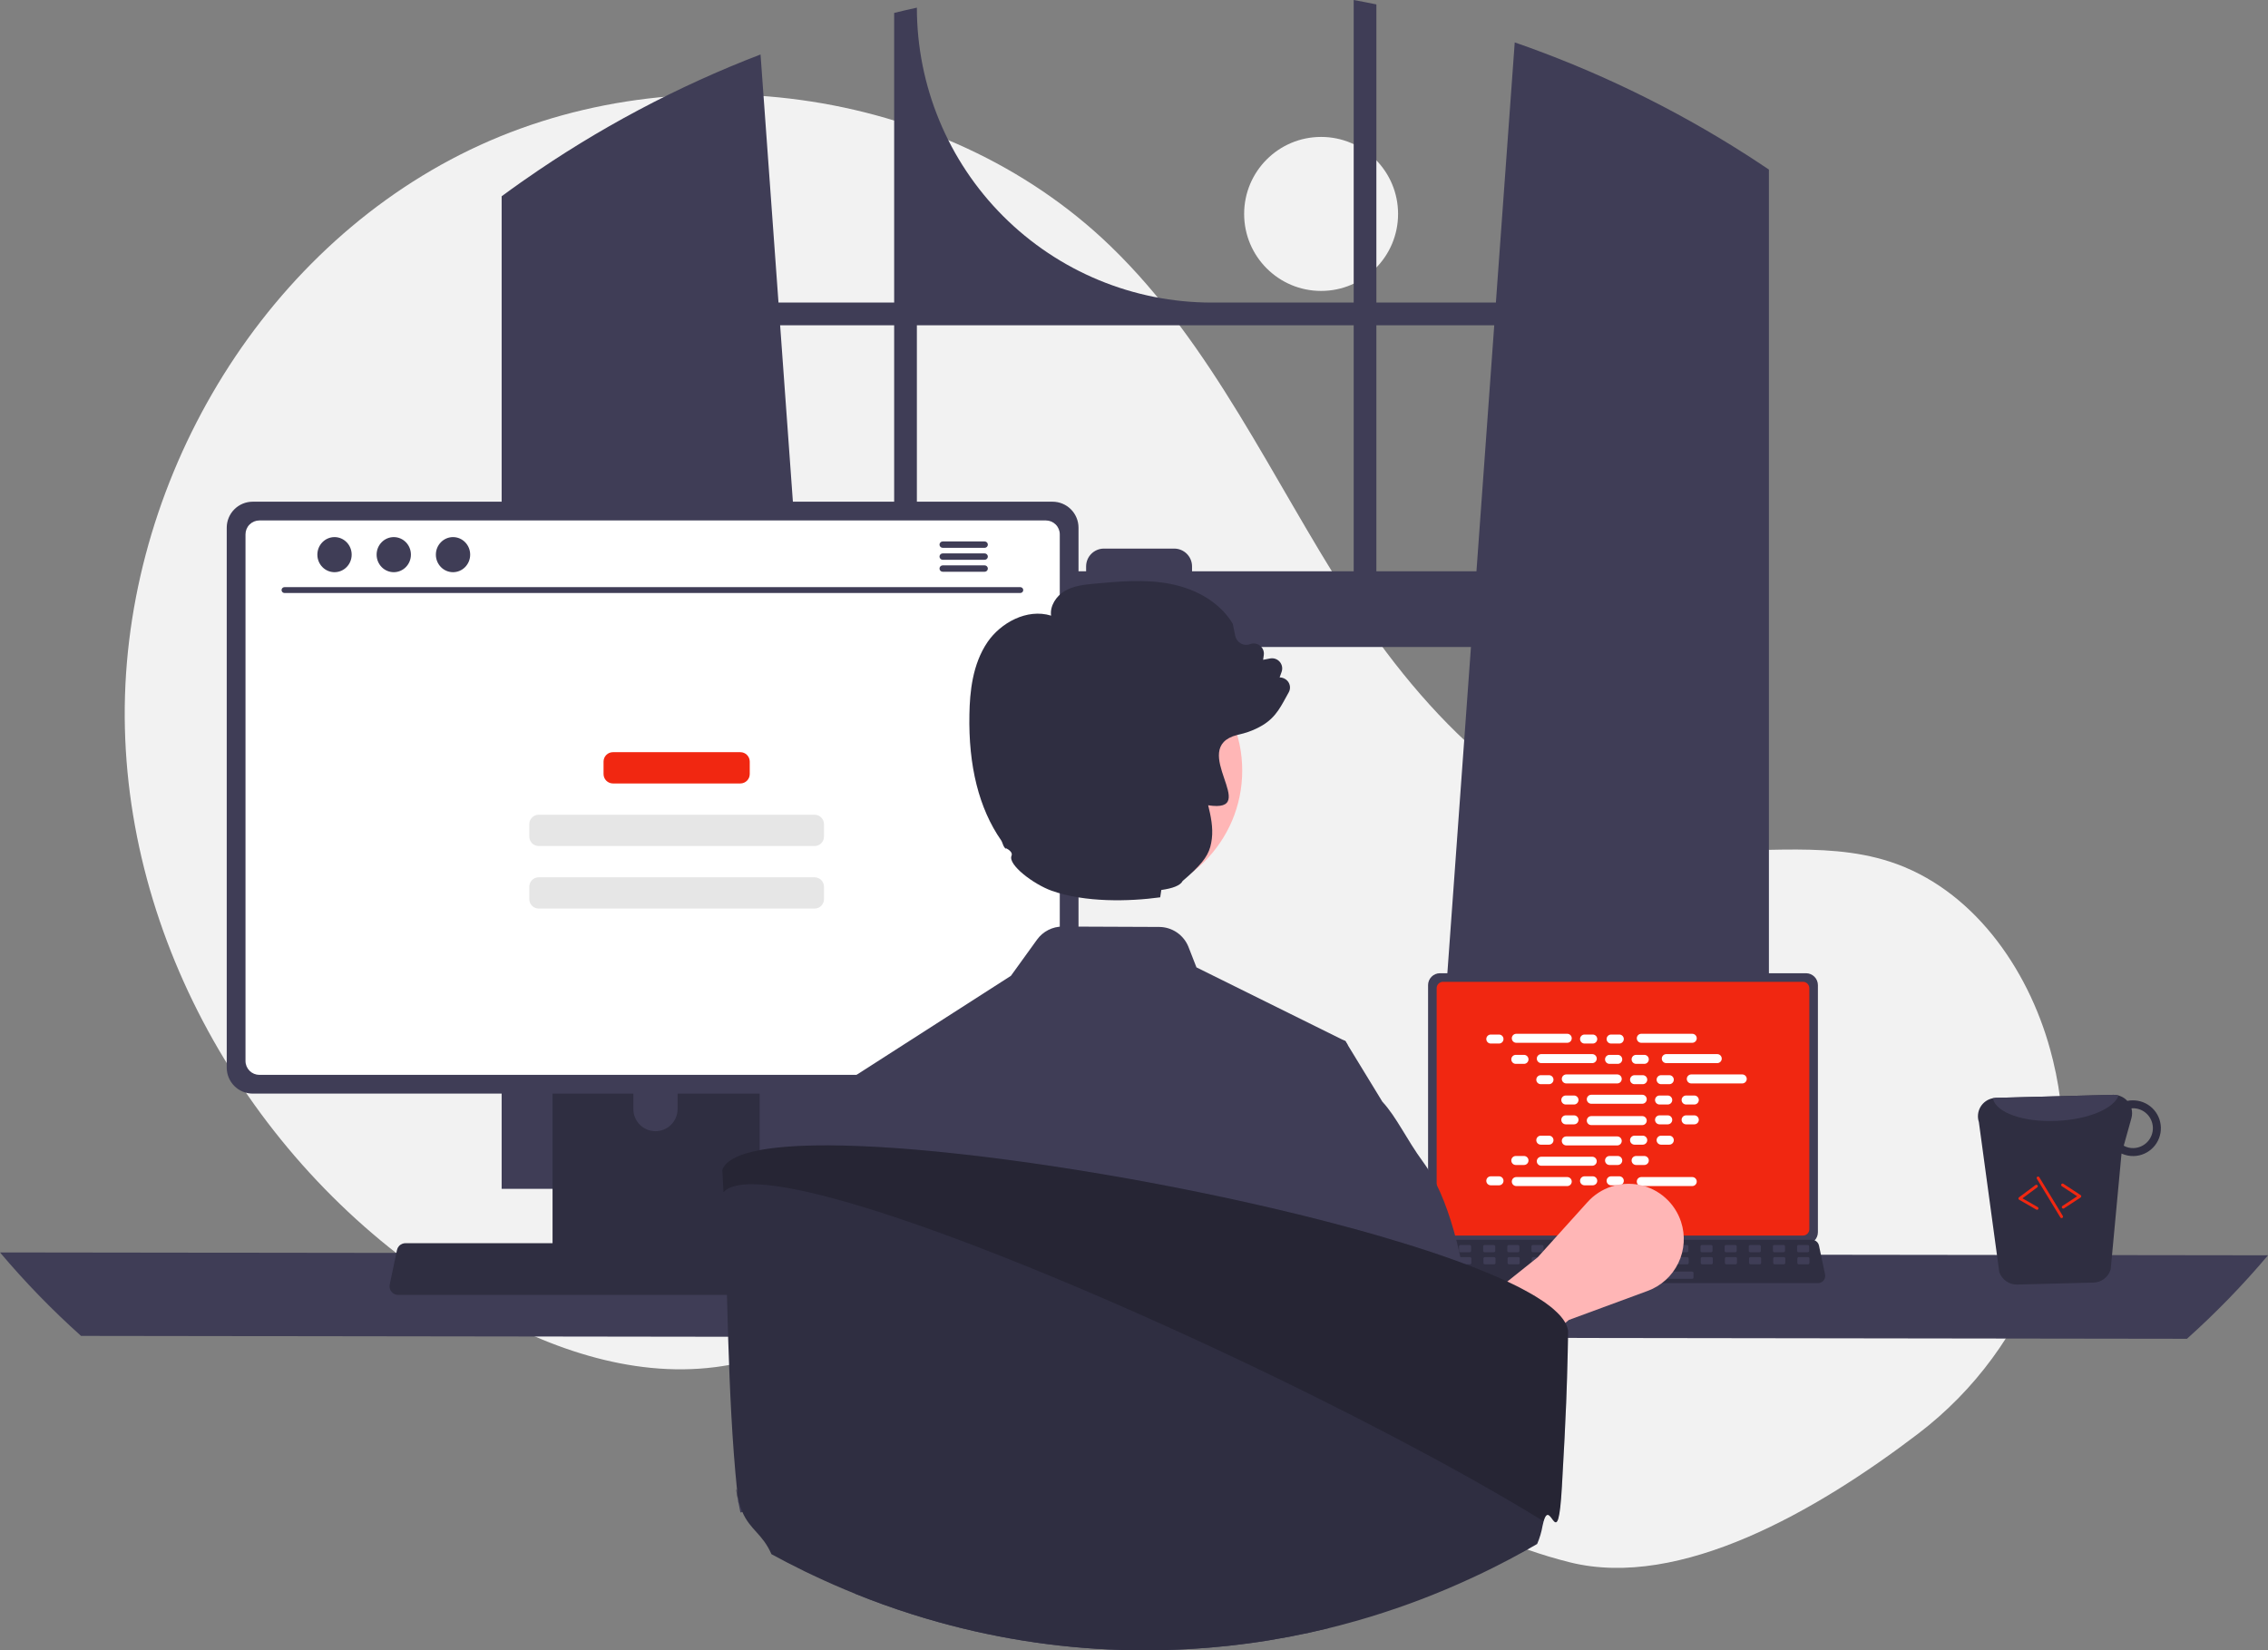 <svg width="595" height="433" viewBox="0 0 595 433" fill="none" xmlns="http://www.w3.org/2000/svg">
<rect x="0" y="0" width="595" height="433" fill="#808080" stroke="none"/>
<g clip-path="url(#clip0_264_682)">
<path d="M346.586 76.333C357.738 76.333 366.778 67.288 366.778 56.13C366.778 44.972 357.738 35.926 346.586 35.926C335.435 35.926 326.395 44.972 326.395 56.13C326.395 67.288 335.435 76.333 346.586 76.333Z" fill="#F2F2F2"/>
<path d="M503.217 376.171C533.229 353.298 547.564 314.863 538.59 278.198C538.367 277.287 538.131 276.378 537.884 275.471C531.934 253.707 517.215 233.023 495.763 226.068C477.75 220.229 458.089 224.719 439.297 222.398C402.408 217.839 373.809 187.974 353.686 156.706C333.563 125.437 318.097 90.435 291.358 64.603C247.283 22.022 175.385 12.854 120.737 40.571C66.09 68.288 31.28 129.781 32.765 191.066C34.249 252.351 70.61 310.943 123.415 342.031C142.814 353.451 165.25 361.541 187.578 358.71C206.952 356.254 224.556 345.837 243.839 342.745C274.157 337.883 304.281 351.598 330.503 367.581C356.725 383.564 382.054 402.508 411.851 409.918C440.785 417.112 476.631 396.433 503.217 376.171Z" fill="#F2F2F2"/>
<path d="M460.097 41.858C459.439 41.419 458.774 41.003 458.116 40.579C439.098 28.409 418.714 18.522 397.384 11.123L392.439 79.388H361.086V1.158C359.113 0.749 357.124 0.363 355.135 0V79.388H317.877C297.366 79.388 277.694 71.235 263.191 56.723C248.687 42.211 240.539 22.528 240.539 2.005V2.005C238.543 2.436 236.562 2.898 234.58 3.39V79.388H204.234L199.523 14.293C177.604 22.704 156.795 33.765 137.559 47.23C137.226 47.457 136.893 47.692 136.568 47.919C134.897 49.092 133.248 50.287 131.607 51.498V311.93H221.044L219.464 290.025L210.767 169.755H385.898L377.201 290.025L375.621 311.93H464.067V44.491C462.751 43.598 461.428 42.721 460.097 41.858ZM234.58 149.893H209.331L204.665 85.35H234.58V149.893ZM355.135 149.893H312.727V148.614C312.727 147.999 312.606 147.391 312.371 146.823C312.135 146.255 311.79 145.739 311.356 145.305C310.921 144.87 310.405 144.526 309.837 144.292C309.269 144.057 308.66 143.937 308.046 143.938H289.61C288.996 143.938 288.388 144.058 287.821 144.293C287.254 144.528 286.739 144.873 286.305 145.307C285.871 145.741 285.526 146.257 285.292 146.824C285.057 147.392 284.936 148 284.936 148.614V149.893H240.539V85.35H355.135V149.893ZM361.087 149.893V85.35H392.008L387.342 149.893H361.087Z" fill="#3F3D56"/>
<path d="M0 328.607C6.569 336.396 13.675 343.715 21.265 350.512L573.735 351.269C581.325 344.472 588.431 337.152 595 329.364L0 328.607Z" fill="#3F3D56"/>
<path d="M374.648 258.466V323.314C374.649 324.14 374.977 324.933 375.561 325.517C376.145 326.101 376.937 326.43 377.763 326.431H473.805C474.631 326.43 475.423 326.101 476.007 325.517C476.591 324.933 476.919 324.14 476.92 323.314V258.466C476.918 257.64 476.589 256.849 476.005 256.265C475.422 255.682 474.63 255.354 473.805 255.353H377.763C376.938 255.354 376.147 255.682 375.563 256.265C374.979 256.849 374.65 257.64 374.648 258.466Z" fill="#3F3D56"/>
<path d="M376.901 259.273V322.514C376.902 322.955 377.078 323.379 377.39 323.691C377.702 324.003 378.125 324.179 378.566 324.18H473.006C473.447 324.179 473.87 324.003 474.182 323.691C474.494 323.379 474.67 322.955 474.67 322.514V259.273C474.67 258.831 474.495 258.407 474.183 258.094C473.871 257.781 473.447 257.604 473.006 257.604H378.566C378.124 257.604 377.701 257.781 377.389 258.094C377.077 258.407 376.901 258.831 376.901 259.273Z" fill="#F12711"/>
<path d="M372.64 335.961C372.816 336.182 373.039 336.36 373.294 336.482C373.549 336.603 373.827 336.666 374.109 336.665H476.948C477.229 336.664 477.507 336.601 477.76 336.48C478.014 336.359 478.238 336.182 478.415 335.964C478.592 335.745 478.719 335.49 478.785 335.217C478.851 334.943 478.855 334.658 478.798 334.383L477.201 326.796C477.135 326.486 476.993 326.198 476.787 325.958C476.581 325.718 476.318 325.533 476.023 325.42C475.809 325.336 475.581 325.293 475.351 325.293H375.7C375.47 325.293 375.242 325.336 375.028 325.42C374.733 325.533 374.47 325.718 374.264 325.958C374.058 326.198 373.916 326.486 373.85 326.796L372.253 334.383C372.197 334.658 372.202 334.943 372.269 335.216C372.336 335.489 372.462 335.743 372.64 335.961Z" fill="#2F2E41"/>
<path d="M471.823 328.561H474.252C474.456 328.561 474.621 328.396 474.621 328.192V327.029C474.621 326.825 474.456 326.66 474.252 326.66H471.823C471.619 326.66 471.454 326.825 471.454 327.029V328.192C471.454 328.396 471.619 328.561 471.823 328.561Z" fill="#3F3D56"/>
<path d="M465.488 328.561H467.917C468.121 328.561 468.286 328.396 468.286 328.192V327.029C468.286 326.825 468.121 326.66 467.917 326.66H465.488C465.284 326.66 465.119 326.825 465.119 327.029V328.192C465.119 328.396 465.284 328.561 465.488 328.561Z" fill="#3F3D56"/>
<path d="M459.153 328.561H461.582C461.786 328.561 461.951 328.396 461.951 328.192V327.029C461.951 326.825 461.786 326.66 461.582 326.66H459.153C458.949 326.66 458.784 326.825 458.784 327.029V328.192C458.784 328.396 458.949 328.561 459.153 328.561Z" fill="#3F3D56"/>
<path d="M452.818 328.561H455.248C455.451 328.561 455.617 328.396 455.617 328.192V327.029C455.617 326.825 455.451 326.66 455.248 326.66H452.818C452.615 326.66 452.449 326.825 452.449 327.029V328.192C452.449 328.396 452.615 328.561 452.818 328.561Z" fill="#3F3D56"/>
<path d="M446.484 328.561H448.913C449.116 328.561 449.282 328.396 449.282 328.192V327.029C449.282 326.825 449.116 326.66 448.913 326.66H446.484C446.28 326.66 446.114 326.825 446.114 327.029V328.192C446.114 328.396 446.28 328.561 446.484 328.561Z" fill="#3F3D56"/>
<path d="M440.149 328.561H442.578C442.782 328.561 442.947 328.396 442.947 328.192V327.029C442.947 326.825 442.782 326.66 442.578 326.66H440.149C439.945 326.66 439.78 326.825 439.78 327.029V328.192C439.78 328.396 439.945 328.561 440.149 328.561Z" fill="#3F3D56"/>
<path d="M433.814 328.561H436.243C436.447 328.561 436.612 328.396 436.612 328.192V327.029C436.612 326.825 436.447 326.66 436.243 326.66H433.814C433.61 326.66 433.445 326.825 433.445 327.029V328.192C433.445 328.396 433.61 328.561 433.814 328.561Z" fill="#3F3D56"/>
<path d="M427.48 328.561H429.909C430.113 328.561 430.278 328.396 430.278 328.192V327.029C430.278 326.825 430.113 326.66 429.909 326.66H427.48C427.276 326.66 427.11 326.825 427.11 327.029V328.192C427.11 328.396 427.276 328.561 427.48 328.561Z" fill="#3F3D56"/>
<path d="M421.145 328.561H423.574C423.778 328.561 423.943 328.396 423.943 328.192V327.029C423.943 326.825 423.778 326.66 423.574 326.66H421.145C420.941 326.66 420.776 326.825 420.776 327.029V328.192C420.776 328.396 420.941 328.561 421.145 328.561Z" fill="#3F3D56"/>
<path d="M414.81 328.561H417.239C417.443 328.561 417.608 328.396 417.608 328.192V327.029C417.608 326.825 417.443 326.66 417.239 326.66H414.81C414.606 326.66 414.441 326.825 414.441 327.029V328.192C414.441 328.396 414.606 328.561 414.81 328.561Z" fill="#3F3D56"/>
<path d="M408.475 328.561H410.904C411.108 328.561 411.273 328.396 411.273 328.192V327.029C411.273 326.825 411.108 326.66 410.904 326.66H408.475C408.271 326.66 408.106 326.825 408.106 327.029V328.192C408.106 328.396 408.271 328.561 408.475 328.561Z" fill="#3F3D56"/>
<path d="M402.14 328.561H404.569C404.773 328.561 404.938 328.396 404.938 328.192V327.029C404.938 326.825 404.773 326.66 404.569 326.66H402.14C401.936 326.66 401.771 326.825 401.771 327.029V328.192C401.771 328.396 401.936 328.561 402.14 328.561Z" fill="#3F3D56"/>
<path d="M395.806 328.561H398.235C398.439 328.561 398.604 328.396 398.604 328.192V327.029C398.604 326.825 398.439 326.66 398.235 326.66H395.806C395.602 326.66 395.437 326.825 395.437 327.029V328.192C395.437 328.396 395.602 328.561 395.806 328.561Z" fill="#3F3D56"/>
<path d="M389.471 328.561H391.9C392.104 328.561 392.269 328.396 392.269 328.192V327.029C392.269 326.825 392.104 326.66 391.9 326.66H389.471C389.267 326.66 389.102 326.825 389.102 327.029V328.192C389.102 328.396 389.267 328.561 389.471 328.561Z" fill="#3F3D56"/>
<path d="M383.136 328.561H385.565C385.769 328.561 385.935 328.396 385.935 328.192V327.029C385.935 326.825 385.769 326.66 385.565 326.66H383.136C382.932 326.66 382.767 326.825 382.767 327.029V328.192C382.767 328.396 382.932 328.561 383.136 328.561Z" fill="#3F3D56"/>
<path d="M376.801 328.561H379.23C379.434 328.561 379.6 328.396 379.6 328.192V327.029C379.6 326.825 379.434 326.66 379.23 326.66H376.801C376.598 326.66 376.432 326.825 376.432 327.029V328.192C376.432 328.396 376.598 328.561 376.801 328.561Z" fill="#3F3D56"/>
<path d="M471.898 331.73H474.327C474.53 331.73 474.696 331.565 474.696 331.361V330.198C474.696 329.994 474.53 329.829 474.327 329.829H471.898C471.694 329.829 471.528 329.994 471.528 330.198V331.361C471.528 331.565 471.694 331.73 471.898 331.73Z" fill="#3F3D56"/>
<path d="M465.563 331.73H467.992C468.196 331.73 468.361 331.565 468.361 331.361V330.198C468.361 329.994 468.196 329.829 467.992 329.829H465.563C465.359 329.829 465.193 329.994 465.193 330.198V331.361C465.193 331.565 465.359 331.73 465.563 331.73Z" fill="#3F3D56"/>
<path d="M459.228 331.73H461.657C461.861 331.73 462.026 331.565 462.026 331.361V330.198C462.026 329.994 461.861 329.829 461.657 329.829H459.228C459.024 329.829 458.859 329.994 458.859 330.198V331.361C458.859 331.565 459.024 331.73 459.228 331.73Z" fill="#3F3D56"/>
<path d="M452.893 331.73H455.322C455.526 331.73 455.691 331.565 455.691 331.361V330.198C455.691 329.994 455.526 329.829 455.322 329.829H452.893C452.689 329.829 452.524 329.994 452.524 330.198V331.361C452.524 331.565 452.689 331.73 452.893 331.73Z" fill="#3F3D56"/>
<path d="M446.559 331.73H448.988C449.192 331.73 449.357 331.565 449.357 331.361V330.198C449.357 329.994 449.192 329.829 448.988 329.829H446.559C446.355 329.829 446.19 329.994 446.19 330.198V331.361C446.19 331.565 446.355 331.73 446.559 331.73Z" fill="#3F3D56"/>
<path d="M440.224 331.73H442.653C442.857 331.73 443.022 331.565 443.022 331.361V330.198C443.022 329.994 442.857 329.829 442.653 329.829H440.224C440.02 329.829 439.855 329.994 439.855 330.198V331.361C439.855 331.565 440.02 331.73 440.224 331.73Z" fill="#3F3D56"/>
<path d="M433.889 331.73H436.318C436.522 331.73 436.688 331.565 436.688 331.361V330.198C436.688 329.994 436.522 329.829 436.318 329.829H433.889C433.685 329.829 433.52 329.994 433.52 330.198V331.361C433.52 331.565 433.685 331.73 433.889 331.73Z" fill="#3F3D56"/>
<path d="M427.554 331.73H429.983C430.187 331.73 430.353 331.565 430.353 331.361V330.198C430.353 329.994 430.187 329.829 429.983 329.829H427.554C427.35 329.829 427.185 329.994 427.185 330.198V331.361C427.185 331.565 427.35 331.73 427.554 331.73Z" fill="#3F3D56"/>
<path d="M421.219 331.73H423.648C423.852 331.73 424.018 331.565 424.018 331.361V330.198C424.018 329.994 423.852 329.829 423.648 329.829H421.219C421.016 329.829 420.85 329.994 420.85 330.198V331.361C420.85 331.565 421.016 331.73 421.219 331.73Z" fill="#3F3D56"/>
<path d="M414.885 331.73H417.314C417.518 331.73 417.683 331.565 417.683 331.361V330.198C417.683 329.994 417.518 329.829 417.314 329.829H414.885C414.681 329.829 414.516 329.994 414.516 330.198V331.361C414.516 331.565 414.681 331.73 414.885 331.73Z" fill="#3F3D56"/>
<path d="M408.55 331.73H410.979C411.183 331.73 411.348 331.565 411.348 331.361V330.198C411.348 329.994 411.183 329.829 410.979 329.829H408.55C408.346 329.829 408.181 329.994 408.181 330.198V331.361C408.181 331.565 408.346 331.73 408.55 331.73Z" fill="#3F3D56"/>
<path d="M402.215 331.73H404.644C404.848 331.73 405.014 331.565 405.014 331.361V330.198C405.014 329.994 404.848 329.829 404.644 329.829H402.215C402.012 329.829 401.846 329.994 401.846 330.198V331.361C401.846 331.565 402.012 331.73 402.215 331.73Z" fill="#3F3D56"/>
<path d="M395.881 331.73H398.31C398.513 331.73 398.679 331.565 398.679 331.361V330.198C398.679 329.994 398.513 329.829 398.31 329.829H395.881C395.677 329.829 395.511 329.994 395.511 330.198V331.361C395.511 331.565 395.677 331.73 395.881 331.73Z" fill="#3F3D56"/>
<path d="M389.546 331.73H391.975C392.179 331.73 392.344 331.565 392.344 331.361V330.198C392.344 329.994 392.179 329.829 391.975 329.829H389.546C389.342 329.829 389.177 329.994 389.177 330.198V331.361C389.177 331.565 389.342 331.73 389.546 331.73Z" fill="#3F3D56"/>
<path d="M383.211 331.73H385.64C385.844 331.73 386.009 331.565 386.009 331.361V330.198C386.009 329.994 385.844 329.829 385.64 329.829H383.211C383.007 329.829 382.842 329.994 382.842 330.198V331.361C382.842 331.565 383.007 331.73 383.211 331.73Z" fill="#3F3D56"/>
<path d="M376.877 331.73H379.306C379.509 331.73 379.675 331.565 379.675 331.361V330.198C379.675 329.994 379.509 329.829 379.306 329.829H376.877C376.673 329.829 376.507 329.994 376.507 330.198V331.361C376.507 331.565 376.673 331.73 376.877 331.73Z" fill="#3F3D56"/>
<path d="M419.319 335.534H443.92C444.124 335.534 444.289 335.368 444.289 335.164V334.002C444.289 333.798 444.124 333.632 443.92 333.632H419.319C419.115 333.632 418.95 333.798 418.95 334.002V335.164C418.95 335.368 419.115 335.534 419.319 335.534Z" fill="#3F3D56"/>
<path d="M393.256 271.439H391.105C390.453 271.439 389.925 271.968 389.925 272.62C389.925 273.273 390.453 273.802 391.105 273.802H393.256C393.908 273.802 394.436 273.273 394.436 272.62C394.436 271.968 393.908 271.439 393.256 271.439Z" fill="white"/>
<path d="M417.849 271.439H415.699C415.047 271.439 414.519 271.968 414.519 272.62C414.519 273.273 415.047 273.802 415.699 273.802H417.849C418.501 273.802 419.03 273.273 419.03 272.62C419.03 271.968 418.501 271.439 417.849 271.439Z" fill="white"/>
<path d="M424.818 271.439H422.668C422.016 271.439 421.487 271.968 421.487 272.62C421.487 273.273 422.016 273.802 422.668 273.802H424.818C425.47 273.802 425.999 273.273 425.999 272.62C425.999 271.968 425.47 271.439 424.818 271.439Z" fill="white"/>
<path d="M411.16 271.242H397.795C397.143 271.242 396.614 271.771 396.614 272.423C396.614 273.076 397.143 273.605 397.795 273.605H411.16C411.812 273.605 412.34 273.076 412.34 272.423C412.34 271.771 411.812 271.242 411.16 271.242Z" fill="white"/>
<path d="M443.952 271.242H430.587C429.935 271.242 429.407 271.771 429.407 272.423C429.407 273.076 429.935 273.605 430.587 273.605H443.952C444.604 273.605 445.133 273.076 445.133 272.423C445.133 271.771 444.604 271.242 443.952 271.242Z" fill="white"/>
<path d="M399.814 276.771H397.663C397.011 276.771 396.483 277.3 396.483 277.952C396.483 278.605 397.011 279.133 397.663 279.133H399.814C400.466 279.133 400.994 278.605 400.994 277.952C400.994 277.3 400.466 276.771 399.814 276.771Z" fill="white"/>
<path d="M424.408 276.771H422.258C421.606 276.771 421.077 277.3 421.077 277.952C421.077 278.605 421.606 279.133 422.258 279.133H424.408C425.06 279.133 425.589 278.605 425.589 277.952C425.589 277.3 425.06 276.771 424.408 276.771Z" fill="white"/>
<path d="M431.376 276.771H429.226C428.574 276.771 428.045 277.3 428.045 277.952C428.045 278.605 428.574 279.133 429.226 279.133H431.376C432.028 279.133 432.557 278.605 432.557 277.952C432.557 277.3 432.028 276.771 431.376 276.771Z" fill="white"/>
<path d="M417.719 276.574H404.353C403.701 276.574 403.173 277.103 403.173 277.755C403.173 278.408 403.701 278.936 404.353 278.936H417.719C418.371 278.936 418.899 278.408 418.899 277.755C418.899 277.103 418.371 276.574 417.719 276.574Z" fill="white"/>
<path d="M450.511 276.574H437.145C436.493 276.574 435.965 277.103 435.965 277.755C435.965 278.408 436.493 278.936 437.145 278.936H450.511C451.163 278.936 451.691 278.408 451.691 277.755C451.691 277.103 451.163 276.574 450.511 276.574Z" fill="white"/>
<path d="M406.372 282.103H404.222C403.57 282.103 403.042 282.632 403.042 283.284C403.042 283.936 403.57 284.465 404.222 284.465H406.372C407.024 284.465 407.553 283.936 407.553 283.284C407.553 282.632 407.024 282.103 406.372 282.103Z" fill="white"/>
<path d="M430.967 282.103H428.816C428.164 282.103 427.636 282.632 427.636 283.284C427.636 283.936 428.164 284.465 428.816 284.465H430.967C431.619 284.465 432.147 283.936 432.147 283.284C432.147 282.632 431.619 282.103 430.967 282.103Z" fill="white"/>
<path d="M437.935 282.103H435.785C435.133 282.103 434.604 282.632 434.604 283.284C434.604 283.936 435.133 284.465 435.785 284.465H437.935C438.587 284.465 439.115 283.936 439.115 283.284C439.115 282.632 438.587 282.103 437.935 282.103Z" fill="white"/>
<path d="M424.277 281.906H410.912C410.26 281.906 409.731 282.435 409.731 283.087C409.731 283.74 410.26 284.268 410.912 284.268H424.277C424.929 284.268 425.458 283.74 425.458 283.087C425.458 282.435 424.929 281.906 424.277 281.906Z" fill="white"/>
<path d="M457.069 281.906H443.704C443.052 281.906 442.523 282.435 442.523 283.087C442.523 283.74 443.052 284.268 443.704 284.268H457.069C457.721 284.268 458.25 283.74 458.25 283.087C458.25 282.435 457.721 281.906 457.069 281.906Z" fill="white"/>
<path d="M412.931 287.435H410.781C410.129 287.435 409.6 287.964 409.6 288.616C409.6 289.268 410.129 289.797 410.781 289.797H412.931C413.583 289.797 414.112 289.268 414.112 288.616C414.112 287.964 413.583 287.435 412.931 287.435Z" fill="white"/>
<path d="M437.525 287.435H435.375C434.723 287.435 434.194 287.964 434.194 288.616C434.194 289.268 434.723 289.797 435.375 289.797H437.525C438.177 289.797 438.706 289.268 438.706 288.616C438.706 287.964 438.177 287.435 437.525 287.435Z" fill="white"/>
<path d="M444.494 287.435H442.343C441.691 287.435 441.163 287.964 441.163 288.616C441.163 289.268 441.691 289.797 442.343 289.797H444.494C445.146 289.797 445.674 289.268 445.674 288.616C445.674 287.964 445.146 287.435 444.494 287.435Z" fill="white"/>
<path d="M430.835 287.238H417.47C416.818 287.238 416.29 287.767 416.29 288.419C416.29 289.071 416.818 289.6 417.47 289.6H430.835C431.487 289.6 432.016 289.071 432.016 288.419C432.016 287.767 431.487 287.238 430.835 287.238Z" fill="white"/>
<path d="M417.849 308.636H415.699C415.047 308.636 414.519 309.165 414.519 309.818C414.519 310.47 415.047 310.999 415.699 310.999H417.849C418.501 310.999 419.03 310.47 419.03 309.818C419.03 309.165 418.501 308.636 417.849 308.636Z" fill="white"/>
<path d="M424.818 308.636H422.668C422.016 308.636 421.487 309.165 421.487 309.818C421.487 310.47 422.016 310.999 422.668 310.999H424.818C425.47 310.999 425.999 310.47 425.999 309.818C425.999 309.165 425.47 308.636 424.818 308.636Z" fill="white"/>
<path d="M443.952 308.833H430.587C429.935 308.833 429.407 309.362 429.407 310.015C429.407 310.667 429.935 311.196 430.587 311.196H443.952C444.604 311.196 445.133 310.667 445.133 310.015C445.133 309.362 444.604 308.833 443.952 308.833Z" fill="white"/>
<path d="M393.256 308.636H391.105C390.453 308.636 389.925 309.165 389.925 309.818C389.925 310.47 390.453 310.999 391.105 310.999H393.256C393.908 310.999 394.436 310.47 394.436 309.818C394.436 309.165 393.908 308.636 393.256 308.636Z" fill="white"/>
<path d="M411.16 308.833H397.795C397.143 308.833 396.614 309.362 396.614 310.015C396.614 310.667 397.143 311.196 397.795 311.196H411.16C411.812 311.196 412.34 310.667 412.34 310.015C412.34 309.362 411.812 308.833 411.16 308.833Z" fill="white"/>
<path d="M399.814 303.305H397.663C397.011 303.305 396.483 303.834 396.483 304.486C396.483 305.138 397.011 305.667 397.663 305.667H399.814C400.466 305.667 400.994 305.138 400.994 304.486C400.994 303.834 400.466 303.305 399.814 303.305Z" fill="white"/>
<path d="M424.408 303.305H422.258C421.606 303.305 421.077 303.834 421.077 304.486C421.077 305.138 421.606 305.667 422.258 305.667H424.408C425.06 305.667 425.589 305.138 425.589 304.486C425.589 303.834 425.06 303.305 424.408 303.305Z" fill="white"/>
<path d="M431.376 303.305H429.226C428.574 303.305 428.045 303.834 428.045 304.486C428.045 305.138 428.574 305.667 429.226 305.667H431.376C432.028 305.667 432.557 305.138 432.557 304.486C432.557 303.834 432.028 303.305 431.376 303.305Z" fill="white"/>
<path d="M417.719 303.501H404.353C403.701 303.501 403.173 304.03 403.173 304.683C403.173 305.335 403.701 305.864 404.353 305.864H417.719C418.371 305.864 418.899 305.335 418.899 304.683C418.899 304.03 418.371 303.501 417.719 303.501Z" fill="white"/>
<path d="M406.372 297.973H404.222C403.57 297.973 403.042 298.502 403.042 299.154C403.042 299.806 403.57 300.335 404.222 300.335H406.372C407.024 300.335 407.553 299.806 407.553 299.154C407.553 298.502 407.024 297.973 406.372 297.973Z" fill="white"/>
<path d="M430.967 297.973H428.816C428.164 297.973 427.636 298.502 427.636 299.154C427.636 299.806 428.164 300.335 428.816 300.335H430.967C431.619 300.335 432.147 299.806 432.147 299.154C432.147 298.502 431.619 297.973 430.967 297.973Z" fill="white"/>
<path d="M437.935 297.973H435.785C435.133 297.973 434.604 298.502 434.604 299.154C434.604 299.806 435.133 300.335 435.785 300.335H437.935C438.587 300.335 439.115 299.806 439.115 299.154C439.115 298.502 438.587 297.973 437.935 297.973Z" fill="white"/>
<path d="M424.277 298.17H410.912C410.26 298.17 409.731 298.699 409.731 299.351C409.731 300.003 410.26 300.532 410.912 300.532H424.277C424.929 300.532 425.458 300.003 425.458 299.351C425.458 298.699 424.929 298.17 424.277 298.17Z" fill="white"/>
<path d="M412.931 292.641H410.781C410.129 292.641 409.6 293.17 409.6 293.822C409.6 294.474 410.129 295.003 410.781 295.003H412.931C413.583 295.003 414.112 294.474 414.112 293.822C414.112 293.17 413.583 292.641 412.931 292.641Z" fill="white"/>
<path d="M437.525 292.641H435.375C434.723 292.641 434.194 293.17 434.194 293.822C434.194 294.474 434.723 295.003 435.375 295.003H437.525C438.177 295.003 438.706 294.474 438.706 293.822C438.706 293.17 438.177 292.641 437.525 292.641Z" fill="white"/>
<path d="M444.494 292.641H442.343C441.691 292.641 441.163 293.17 441.163 293.822C441.163 294.474 441.691 295.003 442.343 295.003H444.494C445.146 295.003 445.674 294.474 445.674 293.822C445.674 293.17 445.146 292.641 444.494 292.641Z" fill="white"/>
<path d="M430.835 292.838H417.47C416.818 292.838 416.29 293.367 416.29 294.019C416.29 294.671 416.818 295.2 417.47 295.2H430.835C431.487 295.2 432.016 294.671 432.016 294.019C432.016 293.367 431.487 292.838 430.835 292.838Z" fill="white"/>
<path d="M381.823 371.124L371.728 355.157L403.414 329.883L416.493 315.385C418.192 313.501 420.356 312.097 422.767 311.312C425.179 310.527 427.754 310.389 430.236 310.912C432.717 311.435 435.018 312.6 436.908 314.292C438.799 315.983 440.212 318.142 441.008 320.551C442.187 324.121 441.933 328.01 440.301 331.397C438.668 334.784 435.785 337.404 432.258 338.704L411.577 346.327L381.823 371.124Z" fill="#FFB6B6"/>
<path d="M144.958 255.355V332.958H199.291V255.355C199.292 254.797 199.114 254.254 198.783 253.804C198.453 253.355 197.986 253.023 197.454 252.859C197.202 252.775 196.939 252.735 196.675 252.737H147.582C147.237 252.737 146.897 252.804 146.578 252.935C146.26 253.066 145.971 253.259 145.727 253.502C145.484 253.745 145.29 254.034 145.158 254.352C145.026 254.67 144.958 255.011 144.958 255.355ZM166.162 282.02C166.176 280.49 166.793 279.028 167.879 277.951C168.966 276.874 170.433 276.27 171.962 276.27C173.491 276.27 174.958 276.874 176.044 277.951C177.13 279.028 177.748 280.49 177.762 282.02V291.024C177.754 292.558 177.139 294.027 176.053 295.109C174.966 296.191 173.495 296.798 171.962 296.798C170.429 296.798 168.958 296.191 167.871 295.109C166.784 294.027 166.169 292.558 166.162 291.024V282.02Z" fill="#2F2E41"/>
<path d="M144.792 330.476V337.959C144.793 338.347 144.947 338.719 145.22 338.993C145.493 339.268 145.864 339.424 146.251 339.427H197.998C198.386 339.425 198.757 339.27 199.031 338.995C199.304 338.72 199.458 338.347 199.458 337.959V330.476H144.792Z" fill="#3F3D56"/>
<path d="M59.483 138.438V280.128C59.485 281.934 60.202 283.665 61.478 284.942C62.754 286.219 64.485 286.937 66.289 286.938H276.137C277.942 286.937 279.672 286.219 280.948 284.942C282.224 283.665 282.942 281.934 282.943 280.128V138.438C282.939 136.634 282.22 134.905 280.944 133.63C279.669 132.355 277.94 131.638 276.137 131.635H66.289C64.486 131.638 62.758 132.355 61.482 133.63C60.206 134.905 59.488 136.634 59.483 138.438Z" fill="#3F3D56"/>
<path d="M64.406 140.201V278.381C64.408 279.345 64.792 280.27 65.473 280.952C66.155 281.634 67.079 282.018 68.044 282.02H274.39C275.354 282.018 276.279 281.634 276.96 280.952C277.642 280.27 278.026 279.345 278.028 278.381V140.201C278.028 139.235 277.645 138.308 276.963 137.625C276.281 136.941 275.356 136.556 274.39 136.554H68.044C67.078 136.556 66.153 136.941 65.471 137.625C64.789 138.308 64.406 139.235 64.406 140.201Z" fill="white"/>
<path d="M102.701 338.92C102.911 339.184 103.178 339.396 103.482 339.542C103.785 339.687 104.118 339.762 104.455 339.76H227.218C227.554 339.76 227.885 339.684 228.188 339.54C228.491 339.395 228.758 339.185 228.97 338.924C229.181 338.663 229.332 338.358 229.411 338.031C229.49 337.705 229.495 337.365 229.426 337.036L227.521 327.979C227.442 327.61 227.272 327.266 227.026 326.979C226.78 326.692 226.467 326.472 226.114 326.337C225.859 326.237 225.587 326.186 225.312 326.186H106.353C106.079 326.186 105.807 326.237 105.552 326.337C105.199 326.472 104.885 326.692 104.64 326.979C104.394 327.266 104.224 327.61 104.145 327.979L102.239 337.036C102.172 337.365 102.178 337.704 102.258 338.03C102.337 338.356 102.489 338.66 102.701 338.92Z" fill="#2F2E41"/>
<path d="M267.694 155.589H74.616C74.415 155.584 74.225 155.501 74.084 155.358C73.944 155.214 73.865 155.021 73.865 154.82C73.865 154.619 73.944 154.427 74.084 154.283C74.225 154.139 74.415 154.056 74.616 154.052H267.694C267.895 154.056 268.086 154.139 268.226 154.283C268.366 154.427 268.445 154.619 268.445 154.82C268.445 155.021 268.366 155.214 268.226 155.358C268.086 155.501 267.895 155.584 267.694 155.589Z" fill="#3F3D56"/>
<path d="M87.759 150.129C90.244 150.129 92.259 148.069 92.259 145.527C92.259 142.985 90.244 140.924 87.759 140.924C85.274 140.924 83.259 142.985 83.259 145.527C83.259 148.069 85.274 150.129 87.759 150.129Z" fill="#3F3D56"/>
<path d="M103.303 150.129C105.789 150.129 107.803 148.069 107.803 145.527C107.803 142.985 105.789 140.924 103.303 140.924C100.818 140.924 98.804 142.985 98.804 145.527C98.804 148.069 100.818 150.129 103.303 150.129Z" fill="#3F3D56"/>
<path d="M118.848 150.129C121.334 150.129 123.348 148.069 123.348 145.527C123.348 142.985 121.334 140.924 118.848 140.924C116.363 140.924 114.349 142.985 114.349 145.527C114.349 148.069 116.363 150.129 118.848 150.129Z" fill="#3F3D56"/>
<path d="M258.333 142.062H247.292C247.074 142.067 246.867 142.157 246.714 142.314C246.561 142.47 246.476 142.68 246.476 142.898C246.476 143.117 246.561 143.326 246.714 143.483C246.867 143.639 247.074 143.729 247.292 143.734H258.333C258.553 143.731 258.762 143.642 258.916 143.485C259.071 143.329 259.157 143.118 259.157 142.898C259.157 142.678 259.071 142.467 258.916 142.311C258.762 142.155 258.553 142.065 258.333 142.062Z" fill="#3F3D56"/>
<path d="M258.333 145.202H247.292C247.074 145.207 246.866 145.297 246.713 145.453C246.561 145.61 246.475 145.82 246.475 146.038C246.475 146.257 246.561 146.467 246.713 146.623C246.866 146.779 247.074 146.87 247.292 146.874H258.333C258.553 146.872 258.763 146.782 258.918 146.626C259.072 146.469 259.159 146.258 259.159 146.038C259.159 145.818 259.072 145.607 258.918 145.451C258.763 145.294 258.553 145.205 258.333 145.202Z" fill="#3F3D56"/>
<path d="M258.333 148.342H247.292C247.074 148.347 246.867 148.438 246.714 148.594C246.561 148.75 246.476 148.96 246.476 149.178C246.476 149.397 246.561 149.607 246.714 149.763C246.867 149.919 247.074 150.009 247.292 150.014H258.333C258.553 150.011 258.762 149.922 258.916 149.765C259.071 149.609 259.157 149.398 259.157 149.178C259.157 148.959 259.071 148.748 258.916 148.591C258.762 148.435 258.553 148.345 258.333 148.342Z" fill="#3F3D56"/>
<path d="M524.503 333.76C524.836 334.731 525.468 335.571 526.308 336.16C527.148 336.748 528.153 337.056 529.179 337.037L549.212 336.521C550.245 336.501 551.244 336.147 552.059 335.512C552.874 334.877 553.462 333.995 553.735 332.998L556.57 302.666C557.576 303.121 558.671 303.347 559.775 303.324C560.734 303.3 561.679 303.088 562.556 302.698C563.433 302.308 564.224 301.75 564.886 301.054C565.547 300.359 566.064 299.54 566.409 298.644C566.754 297.748 566.919 296.793 566.895 295.833C566.871 294.873 566.658 293.928 566.269 293.05C565.88 292.173 565.321 291.381 564.626 290.719C563.931 290.058 563.112 289.54 562.217 289.195C561.322 288.85 560.367 288.684 559.408 288.709C558.967 288.707 558.527 288.753 558.095 288.845C557.626 288.337 557.055 287.933 556.421 287.659C555.786 287.385 555.101 287.247 554.409 287.254L523.593 288.05C523.338 288.06 523.083 288.091 522.833 288.145C522.158 288.271 521.517 288.54 520.954 288.935C520.391 289.329 519.919 289.84 519.569 290.433C519.22 291.025 519.002 291.686 518.929 292.37C518.857 293.054 518.931 293.745 519.148 294.398L524.503 333.76ZM557.151 300.606L559.169 293.378C559.398 292.543 559.403 291.662 559.184 290.825C559.282 290.824 559.368 290.778 559.466 290.778C560.849 290.749 562.187 291.27 563.187 292.227C564.187 293.185 564.766 294.499 564.799 295.883C564.831 297.267 564.313 298.607 563.36 299.61C562.406 300.613 561.094 301.196 559.711 301.232C558.817 301.26 557.932 301.044 557.151 300.606Z" fill="#2F2E41"/>
<path d="M522.833 288.144C523.49 291.901 530.871 294.541 539.746 294.082C547.908 293.706 554.581 290.838 555.804 287.44C555.351 287.306 554.881 287.243 554.409 287.254L523.593 288.05C523.338 288.059 523.083 288.091 522.833 288.144Z" fill="#3F3D56"/>
<path d="M541.373 317.093C541.414 317.082 541.452 317.065 541.487 317.042L545.838 314.193C545.89 314.159 545.933 314.112 545.963 314.057C545.993 314.001 546.009 313.94 546.009 313.877C546.009 313.814 545.993 313.752 545.964 313.697C545.934 313.642 545.89 313.595 545.838 313.56L541.316 310.597C541.274 310.569 541.228 310.55 541.179 310.541C541.13 310.531 541.08 310.532 541.031 310.542C540.982 310.552 540.936 310.571 540.895 310.599C540.854 310.627 540.819 310.663 540.791 310.705C540.764 310.746 540.745 310.793 540.736 310.842C540.727 310.891 540.727 310.941 540.738 310.99C540.748 311.039 540.768 311.085 540.796 311.126C540.824 311.167 540.86 311.202 540.902 311.229L544.94 313.876L541.073 316.409C540.998 316.458 540.943 316.532 540.918 316.618C540.892 316.704 540.898 316.796 540.934 316.878C540.97 316.96 541.034 317.026 541.114 317.066C541.194 317.105 541.286 317.115 541.373 317.093H541.373Z" fill="#F12711"/>
<path d="M534.501 317.409C534.575 317.391 534.64 317.351 534.691 317.295C534.741 317.239 534.773 317.169 534.783 317.094C534.794 317.019 534.781 316.943 534.748 316.876C534.715 316.808 534.662 316.752 534.597 316.715L530.587 314.414L534.463 311.533C534.503 311.504 534.536 311.467 534.562 311.424C534.587 311.381 534.604 311.334 534.611 311.285C534.618 311.236 534.616 311.186 534.604 311.138C534.592 311.09 534.57 311.044 534.541 311.004C534.511 310.965 534.474 310.931 534.431 310.905C534.389 310.88 534.341 310.863 534.292 310.856C534.243 310.849 534.193 310.851 534.145 310.863C534.097 310.875 534.052 310.897 534.012 310.926L529.672 314.152C529.622 314.189 529.582 314.239 529.555 314.295C529.529 314.352 529.516 314.415 529.52 314.478C529.524 314.54 529.543 314.601 529.576 314.654C529.609 314.708 529.655 314.752 529.71 314.783L534.221 317.371C534.306 317.42 534.406 317.434 534.501 317.409Z" fill="#F12711"/>
<path d="M540.94 319.589C540.977 319.58 541.012 319.565 541.044 319.546C541.086 319.52 541.123 319.486 541.153 319.446C541.182 319.406 541.203 319.36 541.215 319.312C541.227 319.264 541.229 319.214 541.221 319.164C541.214 319.115 541.196 319.068 541.171 319.026L535.003 308.88C534.951 308.795 534.867 308.733 534.769 308.71C534.672 308.686 534.569 308.702 534.484 308.755C534.398 308.807 534.337 308.891 534.313 308.988C534.289 309.086 534.305 309.188 534.357 309.274L540.524 319.42C540.566 319.489 540.63 319.542 540.704 319.573C540.779 319.603 540.862 319.609 540.94 319.589Z" fill="#F12711"/>
<path d="M194.224 197.355H160.807C159.444 197.355 158.338 198.461 158.338 199.825V203.092C158.338 204.456 159.444 205.562 160.807 205.562H194.224C195.588 205.562 196.693 204.456 196.693 203.092V199.825C196.693 198.461 195.588 197.355 194.224 197.355Z" fill="#F12711"/>
<path d="M213.703 213.768H141.328C139.965 213.768 138.859 214.874 138.859 216.238V219.505C138.859 220.869 139.965 221.975 141.328 221.975H213.703C215.066 221.975 216.171 220.869 216.171 219.505V216.238C216.171 214.874 215.066 213.768 213.703 213.768Z" fill="#E6E6E6"/>
<path d="M213.703 230.181H141.328C139.965 230.181 138.859 231.287 138.859 232.651V235.918C138.859 237.282 139.965 238.388 141.328 238.388H213.703C215.066 238.388 216.171 237.282 216.171 235.918V232.651C216.171 231.287 215.066 230.181 213.703 230.181Z" fill="#E6E6E6"/>
<path d="M219.838 285.141L220.002 285.659L220.011 285.676L224.945 300.687L230.622 317.985L241.301 350.491L241.405 355.541V355.558L242.198 396.179L239.999 401.686L242.474 410.714C242.474 410.714 241.336 397.066 235.228 404.904C231.769 409.358 227.723 413.915 224.402 418.188C229.241 420.147 234.159 421.92 239.153 423.505C240.232 423.85 241.319 424.178 242.406 424.506C242.638 424.576 242.871 424.645 243.104 424.714C259.661 429.613 276.778 432.366 294.036 432.905C294.933 432.931 295.813 432.948 296.667 432.965C296.969 432.974 297.262 432.983 297.555 432.983C298.521 432.991 299.479 433 300.445 433C302.395 433 304.336 432.971 306.268 432.914C320.57 432.51 334.789 430.586 348.685 427.174C348.59 421.434 348.331 414.727 347.96 407.563C347.788 404.049 343.914 400.243 343.681 396.566C343.518 393.804 346.994 391.206 346.813 388.4C345.64 371.128 344.173 377.759 343.086 365.528C342.974 364.328 342.871 363.18 342.776 362.084C342.077 354.229 341.594 349.317 341.594 349.317L346.235 320.047L353.524 274.093L352.964 273.169L352.334 272.858L313.885 253.817L311.798 248.465C311.189 246.924 310.134 245.599 308.767 244.662C307.401 243.726 305.785 243.219 304.129 243.209L278.801 243.105C277.487 243.099 276.19 243.407 275.018 244.003C273.846 244.599 272.833 245.466 272.064 246.532L265.206 256.035L219.838 285.141Z" fill="#3F3D56"/>
<path d="M247.141 343.258L241.405 355.541L237.488 363.931L230.751 399.225L227.378 402.808L224.488 390.127L194.241 396.846C193.249 391.331 193.976 397.033 193.363 390.982C193.536 390.81 193.717 390.637 193.898 390.464C194.381 390.015 194.787 389.592 194.778 389.187C194.433 368.316 195.468 332.796 204.112 311.278C205.466 307.764 207.251 304.433 209.426 301.36C209.598 301.127 209.762 300.894 209.926 300.661C213.912 295.076 216.431 289.578 220.002 285.668V285.659C220.024 285.641 220.045 285.621 220.063 285.599C220.076 285.592 220.087 285.583 220.097 285.573L244.631 272.556L245.683 302.145L246.434 323.414L247.141 343.258Z" fill="#3F3D56"/>
<path d="M335.606 346.747L342.772 362.088L345.273 367.43L352.009 402.722L355.371 406.295L358.267 393.617L359.628 393.338L384.174 388.252L391.328 410.986C392.94 408.298 393.576 405.135 393.126 402.032C392.677 398.929 391.17 396.077 388.862 393.957C388.373 393.515 387.966 393.084 387.978 392.677C388.385 368.129 386.884 323.304 373.332 304.855C369.028 299.001 366.445 293.169 362.688 289.095C362.676 289.084 362.676 289.072 362.665 289.072L353.521 274.092L352.963 273.172L352.335 272.858L335.606 346.747Z" fill="#3F3D56"/>
<path d="M292.196 235.893C310.806 235.893 325.892 220.798 325.892 202.178C325.892 183.557 310.806 168.463 292.196 168.463C273.587 168.463 258.501 183.557 258.501 202.178C258.501 220.798 273.587 235.893 292.196 235.893Z" fill="#FFB6B6"/>
<path d="M337.74 178.628C337.478 178.349 337.164 178.125 336.814 177.971C336.465 177.816 336.088 177.733 335.705 177.728L336.212 176.32C336.377 175.877 336.422 175.398 336.341 174.931C336.261 174.465 336.058 174.029 335.753 173.667C335.448 173.305 335.053 173.031 334.607 172.872C334.162 172.713 333.682 172.676 333.218 172.764L331.372 173.12L331.546 171.886C331.613 171.427 331.559 170.958 331.39 170.526C331.22 170.094 330.942 169.713 330.581 169.422C330.22 169.13 329.789 168.937 329.331 168.863C328.874 168.788 328.404 168.834 327.969 168.996C327.574 169.152 327.149 169.217 326.725 169.187C326.301 169.157 325.889 169.032 325.519 168.822C325.148 168.618 324.826 168.336 324.575 167.995C324.325 167.654 324.151 167.262 324.067 166.847L323.425 163.745L323.357 163.578C320.226 158.357 314.206 154.559 306.841 153.167C300.285 151.918 293.562 152.554 287.081 153.152C284.51 153.394 281.606 153.666 279.186 155.149C277.13 156.42 275.39 158.963 275.746 161.528C269.356 159.568 262.504 163.48 259.109 168.413C255.086 174.285 254.428 181.64 254.322 187.39C254.035 200.995 256.84 212.125 262.641 220.478C263.064 221.084 263.17 222.347 264.009 222.771L263.835 222.491C264.773 222.96 265.726 223.717 265.37 224.527C264.35 226.857 271.133 232.01 275.912 233.712C284.631 236.822 296.224 236.557 304.376 235.437L304.663 233.508C307.605 233.107 309.677 232.343 310.259 231.147C311.287 230.27 312.165 229.483 312.928 228.756L312.936 228.749C312.951 228.734 312.981 228.711 312.996 228.696C316.679 225.162 317.534 223.149 317.919 220.085C318.29 217.081 317.632 214.032 316.959 211.285C331.13 213.479 311.378 196.182 324.582 192.838C324.733 192.791 324.887 192.753 325.043 192.724C325.429 192.634 325.814 192.543 326.185 192.437C327.971 191.952 329.681 191.221 331.267 190.265C334.957 188.018 336.174 185.037 338.08 181.677C338.355 181.199 338.47 180.645 338.409 180.097C338.348 179.549 338.113 179.034 337.74 178.628Z" fill="#2F2E41"/>
<path d="M411.372 349.147C411.364 350.471 411.349 352.325 411.289 354.618C411.281 354.936 411.273 355.261 411.266 355.594C411.168 359.808 411.069 363.342 410.911 367.269C410.903 367.541 410.895 367.806 410.88 368.079C410.669 373.557 410.336 379.935 409.761 390.037C408.695 408.696 406.835 392.602 404.967 399.147C404.876 399.472 404.778 399.858 404.687 400.312C404.404 401.959 403.927 403.567 403.265 405.102C402.275 405.692 401.254 406.259 400.248 406.827C397.382 408.423 394.471 409.959 391.536 411.42C389.888 412.237 388.232 413.039 386.568 413.811C386.304 413.932 386.046 414.053 385.789 414.166C377.27 418.109 368.49 421.461 359.511 424.199C357.757 424.729 356.01 425.244 354.24 425.72C352.395 426.235 350.55 426.719 348.682 427.173C334.787 430.586 320.568 432.511 306.266 432.916C304.338 432.977 302.395 432.999 300.444 432.999C299.476 432.999 298.523 432.992 297.555 432.984C297.26 432.984 296.965 432.977 296.67 432.969C295.816 432.946 294.931 432.931 294.038 432.908C276.781 432.37 259.664 429.616 243.108 424.714L242.405 424.51C241.316 424.177 240.234 423.851 239.153 423.503C234.162 421.922 229.244 420.151 224.399 418.192C220.701 416.701 217.046 415.102 213.434 413.394C213.401 413.386 213.37 413.37 213.343 413.349C212.587 413.001 211.824 412.638 211.067 412.267C210.969 412.214 210.863 412.161 210.757 412.108C207.937 410.731 205.146 409.288 202.386 407.78C200.064 402.446 196.798 401.424 194.771 396.733C194.181 395.339 193.755 393.882 193.501 392.39C193.501 392.375 193.493 392.359 193.493 392.337C193.705 395.152 192.593 387.343 193.485 392.307C193.478 392.216 193.47 392.117 193.463 392.004C193.44 391.731 193.41 391.399 193.365 390.982C190.771 365.642 190.937 336.662 189.81 312.782C189.735 311.239 189.657 309.761 189.576 308.348C189.553 307.879 189.523 307.418 189.493 306.964C189.546 306.828 189.606 306.684 189.674 306.548C189.689 306.508 189.706 306.47 189.727 306.434C189.749 306.387 189.775 306.342 189.803 306.298C189.818 306.275 189.841 306.245 189.856 306.222C189.867 306.196 189.879 306.171 189.893 306.147C189.962 306.041 190.037 305.927 190.12 305.821C190.158 305.776 190.188 305.738 190.226 305.7C190.252 305.661 190.283 305.626 190.317 305.594C190.34 305.558 190.368 305.525 190.4 305.496C190.43 305.466 190.461 305.428 190.498 305.39C190.515 305.366 190.535 305.346 190.559 305.329C190.619 305.261 190.685 305.197 190.756 305.14C191.025 304.892 191.314 304.664 191.618 304.459C191.723 304.391 191.837 304.323 191.943 304.247C192.705 303.791 193.507 303.406 194.34 303.097C194.627 302.991 194.915 302.893 195.225 302.787C195.338 302.757 195.444 302.719 195.557 302.681C195.724 302.628 195.89 302.575 196.064 302.537C196.926 302.28 197.856 302.061 198.862 301.856C198.983 301.834 199.112 301.811 199.24 301.781C199.422 301.743 199.611 301.713 199.8 301.682C200.057 301.637 200.322 301.592 200.586 301.546C202.832 301.191 205.381 300.926 208.194 300.752C208.458 300.737 208.723 300.721 208.988 300.706C209.298 300.691 209.608 300.676 209.925 300.661C210.19 300.646 210.462 300.638 210.735 300.631C210.999 300.615 211.271 300.608 211.551 300.6C212.315 300.578 213.102 300.555 213.903 300.54C216.187 300.494 218.592 300.51 221.117 300.563C222.289 300.593 223.484 300.623 224.709 300.676C224.793 300.676 224.868 300.684 224.944 300.684C226.01 300.721 227.084 300.767 228.188 300.827C228.959 300.865 229.738 300.903 230.517 300.948C231.25 300.994 231.992 301.039 232.74 301.092C233.323 301.122 233.905 301.168 234.495 301.206C234.994 301.244 235.493 301.281 235.992 301.312L236.672 301.357C237.043 301.387 237.414 301.41 237.792 301.448C238.624 301.516 239.455 301.584 240.302 301.652C241.142 301.728 241.996 301.803 242.851 301.879C243.705 301.955 244.567 302.038 245.429 302.121C245.52 302.129 245.603 302.136 245.687 302.144C246.473 302.227 247.259 302.303 248.053 302.386C248.235 302.401 248.424 302.416 248.605 302.439C249.363 302.515 250.134 302.604 250.898 302.685C251.133 302.711 251.366 302.735 251.601 302.761C252.2 302.826 252.79 302.883 253.392 302.954C254.186 303.044 254.995 303.128 255.782 303.233C256.394 303.302 257.007 303.37 257.619 303.445C258.58 303.559 259.555 303.68 260.531 303.809C260.901 303.854 261.272 303.899 261.642 303.952C264.425 304.3 267.238 304.686 270.097 305.087C274.43 305.7 278.831 306.366 283.262 307.085C287.701 307.804 292.166 308.563 296.655 309.362C297.789 309.567 298.924 309.771 300.065 309.983C300.58 310.081 301.094 310.179 301.608 310.278C302.485 310.437 303.362 310.603 304.24 310.77C305.117 310.936 305.994 311.103 306.871 311.277C307.915 311.481 308.966 311.685 310.01 311.89C316.883 313.252 323.72 314.704 330.389 316.225C331.486 316.475 332.582 316.732 333.671 316.982C335.849 317.489 338.007 318.003 340.144 318.525C340.734 318.662 341.317 318.805 341.899 318.949C343.351 319.312 344.803 319.676 346.232 320.046L346.481 320.114C347.533 320.372 348.561 320.636 349.589 320.909C352.017 321.544 354.404 322.188 356.751 322.838C358.309 323.27 359.849 323.706 361.371 324.147C363.647 324.806 365.878 325.471 368.049 326.145C368.585 326.311 369.122 326.478 369.652 326.637C371.24 327.129 372.805 327.628 374.325 328.127C375.535 328.521 376.715 328.922 377.879 329.323C379.044 329.724 380.186 330.125 381.305 330.526C382.023 330.783 382.734 331.056 383.445 331.313C384.466 331.691 385.472 332.069 386.455 332.448C386.757 332.561 387.052 332.682 387.347 332.796C387.536 332.879 387.718 332.947 387.899 333.023C388.254 333.167 388.617 333.303 388.965 333.447C389.321 333.583 389.669 333.727 390.016 333.878C390.357 334.014 390.705 334.158 391.037 334.302C391.378 334.438 391.71 334.582 392.043 334.733C392.323 334.846 392.595 334.967 392.86 335.089C393.397 335.323 393.934 335.558 394.455 335.8C394.712 335.921 394.97 336.034 395.227 336.155L395.817 336.428C395.9 336.473 395.983 336.511 396.066 336.549C396.255 336.64 396.452 336.738 396.641 336.829C397.079 337.033 397.51 337.253 397.934 337.457C398.501 337.744 399.053 338.032 399.582 338.312C400.119 338.599 400.641 338.887 401.14 339.167C401.223 339.212 401.299 339.258 401.382 339.303C401.496 339.364 401.609 339.432 401.723 339.492C402.108 339.712 402.479 339.939 402.849 340.158C403.575 340.604 404.263 341.043 404.906 341.482C405.05 341.581 405.186 341.679 405.33 341.77C405.806 342.11 406.26 342.443 406.683 342.784C406.683 342.791 406.683 342.791 406.691 342.791C406.835 342.897 406.971 343.011 407.107 343.117C407.22 343.222 407.341 343.313 407.455 343.419C407.848 343.76 408.211 344.085 408.543 344.418C408.655 344.521 408.761 344.629 408.861 344.743C408.905 344.78 408.946 344.82 408.982 344.864C409.133 345.016 409.269 345.167 409.398 345.318C409.418 345.339 409.436 345.362 409.451 345.386C409.632 345.598 409.799 345.81 409.958 346.022C410.033 346.128 410.116 346.234 410.184 346.34C410.275 346.469 410.366 346.605 410.442 346.733C410.51 346.839 410.57 346.953 410.631 347.059C410.791 347.331 410.928 347.618 411.039 347.914C411.124 348.115 411.192 348.322 411.243 348.534C411.3 348.735 411.343 348.94 411.372 349.147Z" fill="#2F2E41"/>
<path opacity="0.2" d="M411.372 349.147C411.364 350.471 411.349 352.325 411.288 354.618C411.281 354.936 411.266 355.261 411.258 355.594C411.183 358.81 411.069 362.782 410.91 367.269C410.903 367.541 410.895 367.806 410.88 368.079C410.668 373.557 410.336 379.935 409.761 390.037C408.695 408.696 406.834 392.602 404.966 399.147C399.779 395.954 394.092 392.609 388.012 389.174C386.916 388.554 385.809 387.931 384.693 387.305C372.533 380.518 358.951 373.405 344.772 366.361C344.213 366.081 343.646 365.801 343.086 365.529C310.607 349.465 275.156 333.84 246.435 323.413C240.892 321.401 235.598 319.585 230.623 317.988C220.142 314.636 211.082 312.291 204.11 311.277C196.85 310.217 191.837 310.596 189.81 312.782C189.734 311.239 189.656 309.761 189.576 308.348C189.545 307.879 189.515 307.418 189.485 306.964C189.532 306.839 189.592 306.72 189.651 306.6C189.659 306.583 189.665 306.565 189.674 306.548C189.688 306.508 189.706 306.47 189.727 306.434C189.749 306.387 189.774 306.342 189.802 306.298C189.827 306.244 189.858 306.194 189.893 306.147C189.961 306.041 190.037 305.927 190.12 305.821C190.181 305.742 190.247 305.666 190.317 305.594C190.34 305.558 190.368 305.525 190.4 305.496C190.43 305.466 190.46 305.428 190.498 305.39C190.514 305.366 190.535 305.346 190.559 305.329C190.618 305.261 190.684 305.197 190.755 305.14C191.025 304.892 191.313 304.664 191.617 304.459C191.723 304.391 191.837 304.323 191.943 304.247C192.705 303.791 193.507 303.406 194.34 303.097C194.627 302.991 194.914 302.893 195.224 302.787C195.338 302.757 195.444 302.719 195.557 302.681C195.724 302.628 195.89 302.575 196.064 302.537C196.926 302.28 197.856 302.061 198.862 301.856C199.164 301.796 199.482 301.735 199.8 301.682C200.057 301.637 200.321 301.592 200.586 301.546C202.832 301.191 205.38 300.926 208.193 300.752C208.458 300.737 208.723 300.721 208.987 300.706C209.298 300.691 209.608 300.676 209.925 300.661C210.19 300.646 210.462 300.638 210.734 300.631C210.999 300.615 211.271 300.608 211.551 300.6C212.315 300.578 213.101 300.555 213.903 300.54C216.187 300.502 218.591 300.517 221.117 300.57C222.289 300.593 223.484 300.631 224.709 300.684C224.785 300.684 224.868 300.691 224.943 300.691C226.01 300.721 227.091 300.774 228.188 300.827C228.959 300.865 229.738 300.903 230.517 300.948C231.25 300.994 231.991 301.039 232.74 301.092C233.322 301.122 233.905 301.168 234.494 301.206C234.993 301.244 235.493 301.281 235.992 301.312C236.589 301.357 237.186 301.402 237.791 301.448C238.623 301.516 239.455 301.584 240.302 301.652C241.141 301.728 241.996 301.803 242.85 301.879C243.705 301.955 244.567 302.038 245.429 302.121C245.52 302.129 245.603 302.136 245.686 302.144C246.473 302.227 247.259 302.303 248.053 302.386C252.454 302.832 256.984 303.355 261.642 303.952C264.425 304.308 267.243 304.689 270.097 305.095C274.43 305.708 278.831 306.374 283.262 307.085C287.701 307.804 292.165 308.563 296.655 309.362C297.789 309.567 298.923 309.771 300.065 309.983C301.457 310.24 302.848 310.502 304.239 310.77C305.117 310.936 305.994 311.103 306.871 311.277C307.915 311.481 308.966 311.685 310.009 311.89C316.883 313.252 323.719 314.704 330.389 316.225C331.486 316.475 332.582 316.732 333.671 316.982C335.849 317.489 338.007 318.003 340.144 318.525C340.734 318.669 341.316 318.813 341.899 318.957C343.358 319.32 344.803 319.683 346.232 320.046V320.054C346.315 320.069 346.398 320.092 346.481 320.114C347.525 320.379 348.561 320.644 349.589 320.916C352.017 321.552 354.404 322.193 356.751 322.838C358.308 323.277 359.851 323.709 361.371 324.147C363.647 324.813 365.878 325.479 368.048 326.145C368.585 326.311 369.122 326.478 369.652 326.637C371.24 327.136 372.797 327.633 374.325 328.127C375.535 328.521 376.715 328.922 377.879 329.323C379.044 329.724 380.186 330.125 381.305 330.526C382.031 330.783 382.742 331.048 383.445 331.305C384.473 331.684 385.471 332.062 386.454 332.448C386.757 332.561 387.052 332.682 387.347 332.796C387.899 333.008 388.436 333.227 388.965 333.447C389.321 333.583 389.668 333.727 390.016 333.878C390.357 334.014 390.704 334.158 391.037 334.302C391.377 334.438 391.71 334.582 392.043 334.733C392.323 334.846 392.595 334.967 392.86 335.089C393.396 335.323 393.933 335.558 394.455 335.8C394.712 335.921 394.969 336.034 395.227 336.155L395.816 336.428C395.9 336.473 395.983 336.511 396.066 336.549C396.709 336.852 397.329 337.154 397.934 337.457C398.501 337.744 399.053 338.032 399.582 338.312C400.21 338.645 400.807 338.97 401.382 339.303C401.495 339.364 401.609 339.432 401.722 339.492C402.108 339.712 402.479 339.939 402.849 340.158C403.575 340.604 404.263 341.043 404.906 341.482C405.541 341.921 406.131 342.352 406.683 342.784C406.683 342.791 406.683 342.791 406.691 342.791C406.955 343.003 407.212 343.215 407.454 343.419C407.848 343.76 408.211 344.085 408.543 344.418C408.655 344.521 408.761 344.629 408.861 344.743C408.905 344.78 408.945 344.82 408.982 344.864C409.141 345.038 409.3 345.213 409.451 345.387C409.632 345.598 409.799 345.81 409.957 346.022C410.033 346.128 410.116 346.234 410.184 346.34C410.275 346.469 410.366 346.605 410.441 346.733C410.51 346.839 410.57 346.953 410.631 347.059C410.791 347.331 410.928 347.618 411.039 347.914C411.122 348.115 411.19 348.323 411.243 348.534C411.3 348.735 411.343 348.94 411.372 349.147Z" fill="black"/>
</g>
<defs>
<clipPath id="clip0_264_682">
<rect width="595" height="433" fill="white"/>
</clipPath>
</defs>
</svg>

